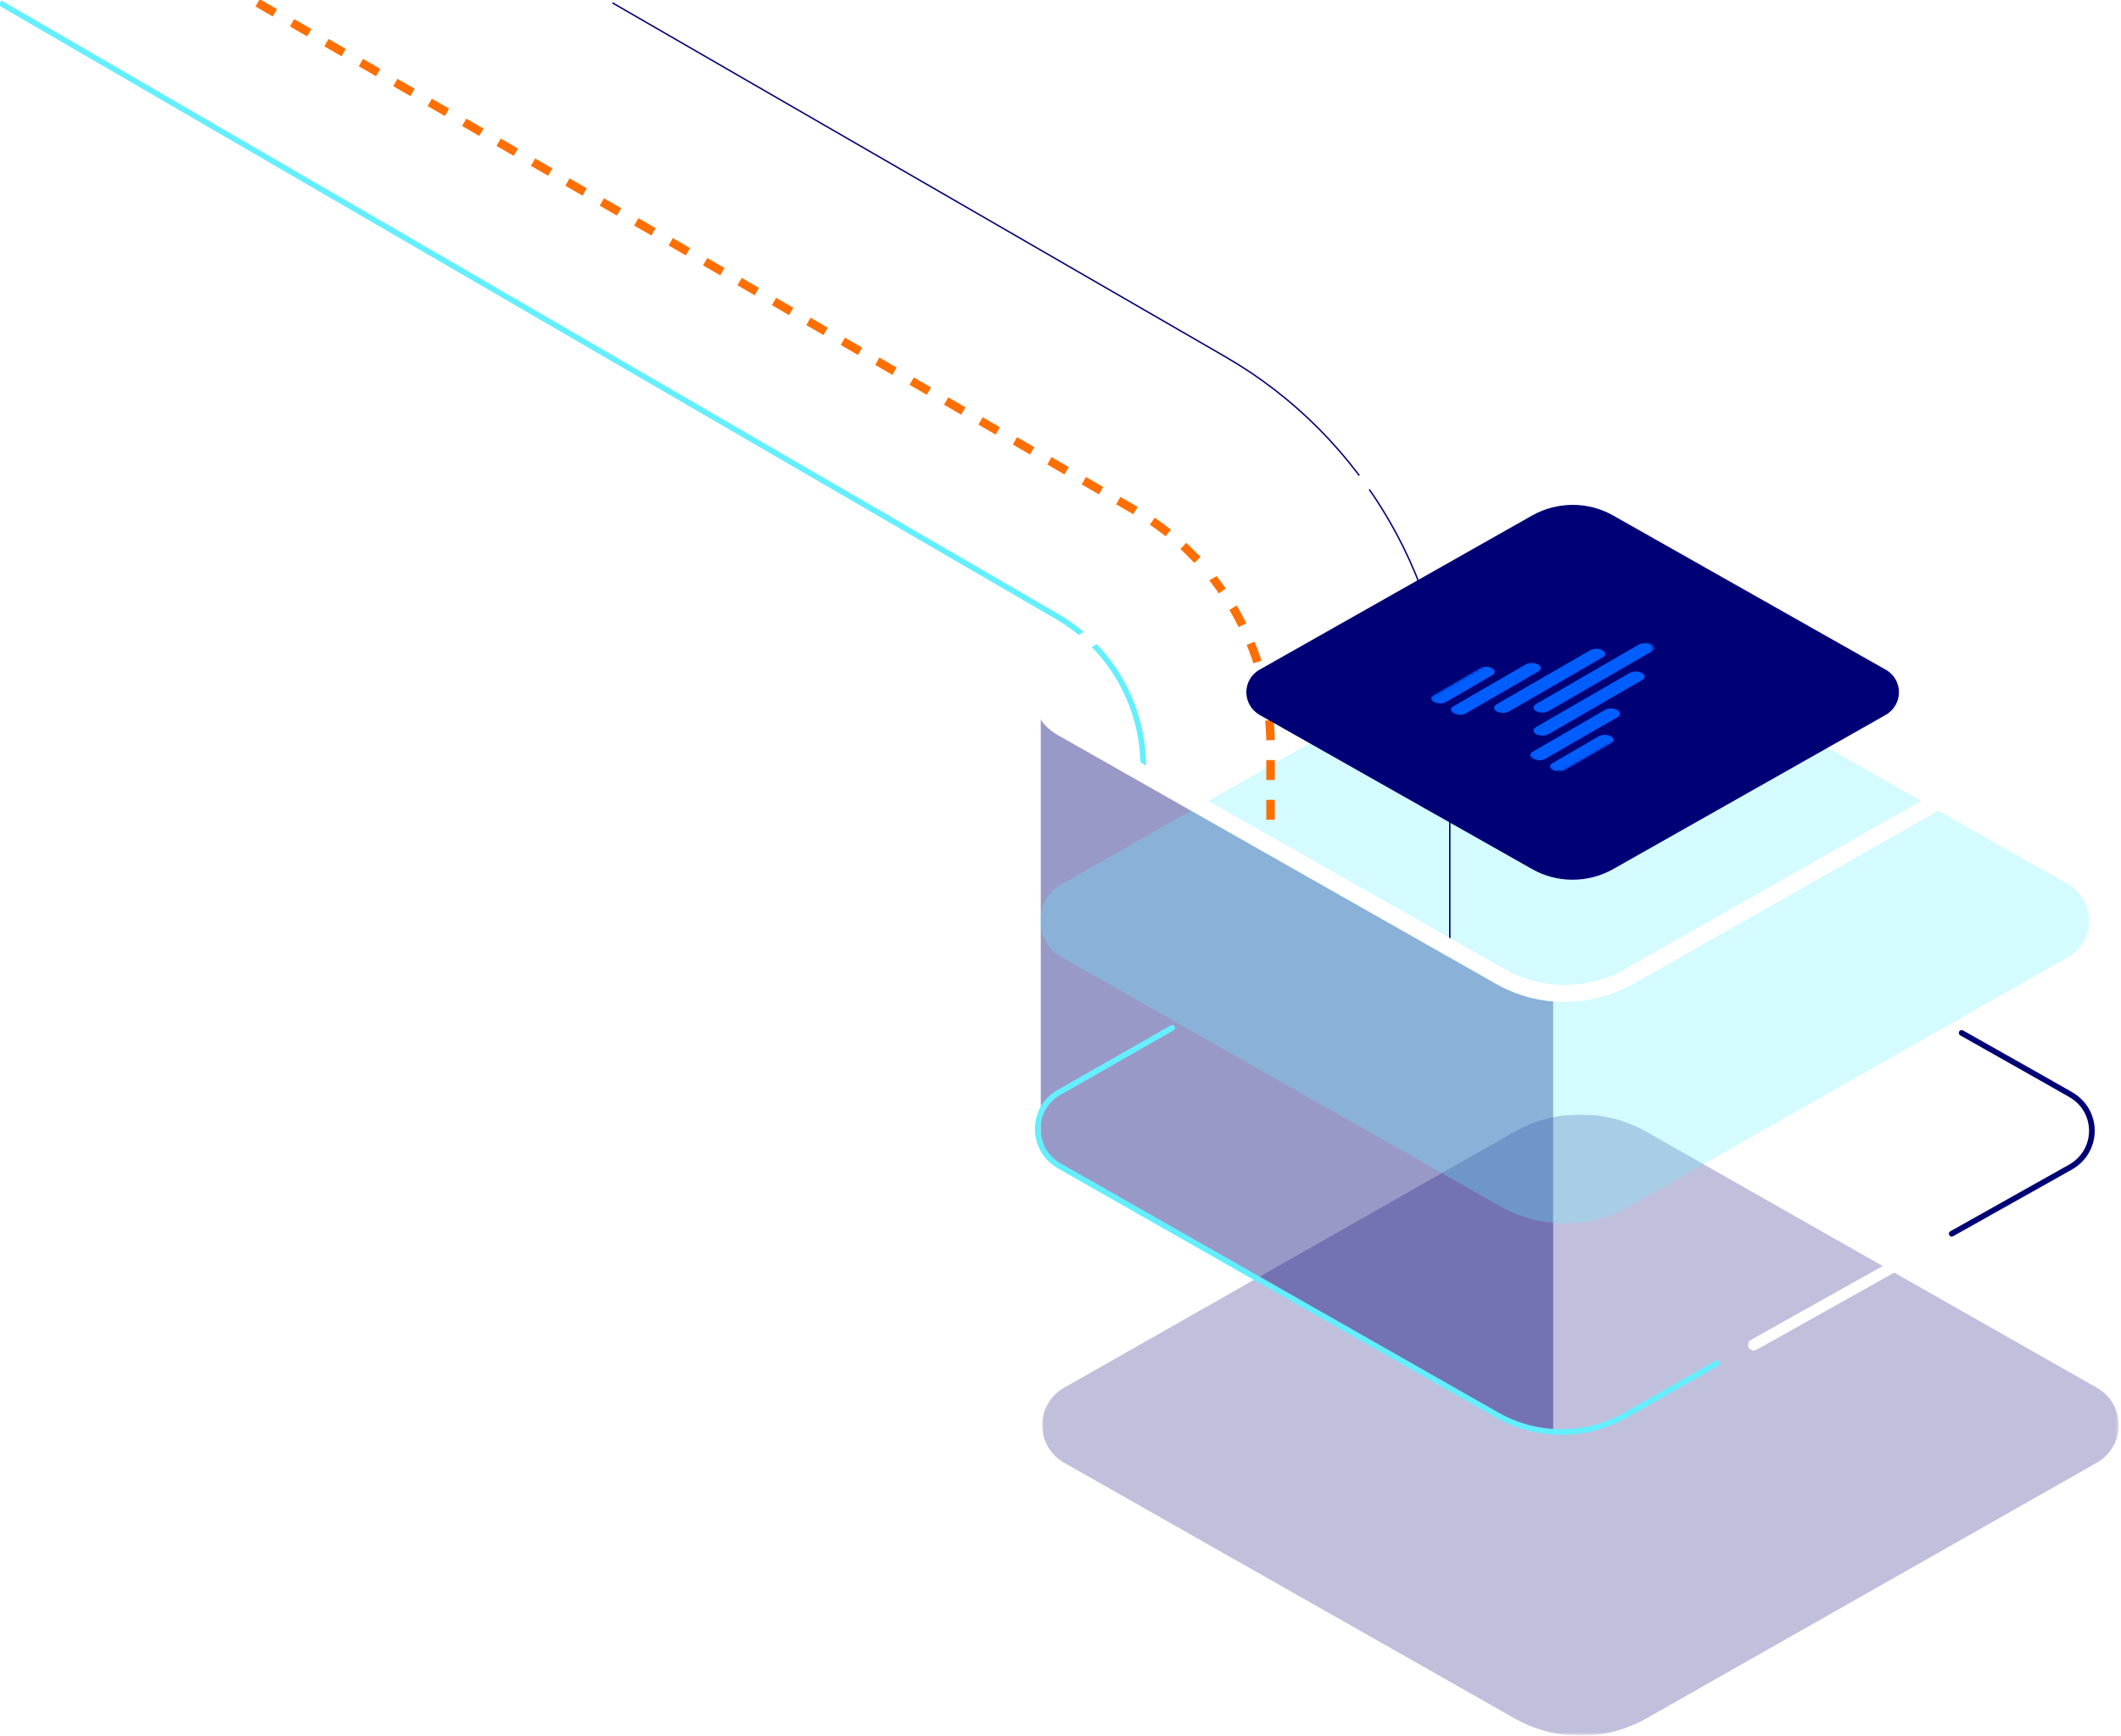 <?xml version="1.0" encoding="utf-8"?>
<!-- Generator: Adobe Illustrator 22.1.0, SVG Export Plug-In . SVG Version: 6.00 Build 0)  -->
<svg version="1.1" id="Layer_1" xmlns="http://www.w3.org/2000/svg" xmlns:xlink="http://www.w3.org/1999/xlink" x="0px" y="0px"
	 viewBox="0 0 746.7 611" style="enable-background:new 0 0 746.7 611;" xml:space="preserve">
<style type="text/css">
	.st0{opacity:0.248;}
	.st1{filter:url(#Adobe_OpacityMaskFilter);}
	.st2{fill:#FFFFFF;}
	.st3{mask:url(#mask-2_1_);fill:#000076;}
	.st4{opacity:0.402;fill:#000076;enable-background:new    ;}
	.st5{opacity:0.28;fill:#64EFFF;enable-background:new    ;}
	.st6{fill:none;stroke:#64EFFF;stroke-width:2;stroke-linecap:round;stroke-linejoin:round;}
	.st7{fill:none;stroke:#FFFFFF;stroke-width:4;stroke-linecap:round;stroke-linejoin:round;}
	.st8{fill:none;stroke:#000076;stroke-width:2;stroke-linecap:round;stroke-linejoin:round;}
	.st9{fill:none;stroke:#000076;stroke-width:0.5;}
	.st10{fill:none;stroke:#FF6F00;stroke-width:3;stroke-dasharray:7;}
	.st11{fill:none;stroke:#64EFFF;stroke-width:2;}
	.st12{fill:#000076;}
	.st13{fill:none;stroke:#FFFFFF;stroke-width:6;}
	.st14{filter:url(#Adobe_OpacityMaskFilter_1_);}
	.st15{mask:url(#mask-4_1_);fill:#005EFF;}
</style>
<title>Group 29</title>
<desc>Created with Sketch.</desc>
<g id="Desktop">
	<g id="_x33_-Product" transform="translate(-686, -1246)">
		<g id="Group-29" transform="translate(687, 1247)">
			<g>
				<g id="Group-3" transform="translate(204.61, 390.549)" class="st0">
					<g id="Clip-2">
					</g>
					<defs>
						<filter id="Adobe_OpacityMaskFilter" filterUnits="userSpaceOnUse" x="161.3" y="0.8" width="378.9" height="218.6">
							<feColorMatrix  type="matrix" values="1 0 0 0 0  0 1 0 0 0  0 0 1 0 0  0 0 0 1 0"/>
						</filter>
					</defs>
					<mask maskUnits="userSpaceOnUse" x="161.3" y="0.8" width="378.9" height="218.6" id="mask-2_1_">
						<g class="st1">
							<polygon id="path-1_1_" class="st2" points="161.3,0.8 540.2,0.8 540.2,219.5 161.3,219.5 							"/>
						</g>
					</mask>
					<path id="Fill-1" class="st3" d="M532.5,123.4c10.4-5.9,10.4-20.6,0-26.5l-158.4-90c-14.4-8.2-32.2-8.2-46.6,0l-158.4,90
						c-10.4,5.9-10.4,20.6,0,26.5l158.4,89.9c14.4,8.2,32.2,8.2,46.6,0L532.5,123.4z"/>
				</g>
				<path id="Fill-4" class="st4" d="M365.4,239v155.8c0,0-1.5,10.1,8.1,16.1c9.6,6,151.1,84.8,151.1,84.8s10.7,6.2,21.2,8.3V348.5
					c0,0-7.5-0.3-24.2-9.8c-16.7-9.5-146-82.7-146-82.7S364.5,251.2,365.4,239"/>
				<path id="Fill-6" class="st5" d="M726.9,336c10.1-5.7,10.1-20.1,0-25.8l-154.3-87.6c-14-8-31.4-8-45.5,0l-154.3,87.6
					c-10.1,5.7-10.1,20.1,0,25.8l154.3,87.6c14,8,31.4,8,45.5,0L726.9,336z"/>
				<path id="Stroke-17" class="st6" d="M411.7,360.8c-22.7,13-39.8,22.7-39.8,22.7c-10.1,5.7-10.1,20.1,0,25.9L526,497.1
					c14,8,31.4,8,45.4,0c0,0,13.2-7.5,32-18.2"/>
				<path id="Stroke-19" class="st7" d="M616.4,472.4c19.1-10.7,41.6-23.3,61.4-34.4"/>
				<path id="Stroke-21" class="st8" d="M686.1,433.3c23.7-13.3,41.7-23.4,41.7-23.4c10.2-5.7,10.2-20,0-25.7
					c0,0-18.1-10.3-38.2-21.6"/>
				<path id="Stroke-23" class="st9" d="M214.6,0c51.7,29.8,215.8,124.6,215.8,124.6c48.7,28.1,79,80.6,79,136.8V331"/>
				<path id="Stroke-25" class="st10" d="M89.7,0c51.2,29.6,309,178.7,309,178.7c29.3,17,47.6,48.6,47.6,82.5v33.6"/>
				<path id="Stroke-27" class="st11" d="M-1,0c43.1,25,372.1,216,372.1,216c18.8,10.9,30.4,31.1,30.4,53v4.5"/>
				<path id="Fill-12" class="st12" d="M662.8,250.7c6.3-3.6,6.3-12.5,0-16l-96-54.3c-8.7-4.9-19.5-4.9-28.3,0l-96,54.3
					c-6.3,3.5-6.3,12.4,0,16l96,54.3c8.7,4.9,19.5,4.9,28.3,0L662.8,250.7z"/>
				<path id="Stroke-8" class="st13" d="M726.9,255.1c10.1-5.7,10.1-20.1,0-25.8l-154.3-87.6c-14-8-31.4-8-45.5,0l-154.3,87.6
					c-10.1,5.7-10.1,20.1,0,25.8l154.3,87.6c14,8,31.4,8,45.5,0L726.9,255.1z"/>
				<g id="Group-16" transform="translate(340.397, 212.012)">
					<g id="Clip-15">
					</g>
					<defs>
						<filter id="Adobe_OpacityMaskFilter_1_" filterUnits="userSpaceOnUse" x="162.3" y="13.3" width="78.7" height="45.4">
							<feColorMatrix  type="matrix" values="1 0 0 0 0  0 1 0 0 0  0 0 1 0 0  0 0 0 1 0"/>
						</filter>
					</defs>
					<mask maskUnits="userSpaceOnUse" x="162.3" y="13.3" width="78.7" height="45.4" id="mask-4_1_">
						<g class="st14">
							<polyline id="path-3_1_" class="st2" points="161.1,32.9 217,0.6 263.3,27.1 207.3,59.4 							"/>
						</g>
					</mask>
					<path id="Fill-14" class="st15" d="M240.1,13.8c-1.2-0.7-3.2-0.7-4.4,0l-36.3,21c-1.2,0.7-1.2,1.8,0,2.5c1.2,0.7,3.2,0.7,4.4,0
						l36.3-21C241.4,15.7,241.4,14.6,240.1,13.8 M183.9,22.2c-1.2-0.7-3.2-0.7-4.4,0l-16.2,9.4c-1.2,0.7-1.2,1.8,0,2.5
						c1.2,0.7,3.2,0.7,4.4,0l16.2-9.4C185.1,24.1,185.1,22.9,183.9,22.2 M225.8,46.2c-1.2-0.7-3.2-0.7-4.4,0l-16.2,9.4
						c-1.2,0.7-1.2,1.8,0,2.5c1.2,0.7,3.2,0.7,4.4,0l16.2-9.4C227,48.1,227,46.9,225.8,46.2 M200.1,20.9c-1.2-0.7-3.2-0.7-4.4,0
						l-25.4,14.7c-1.2,0.7-1.2,1.8,0,2.5c1.2,0.7,3.2,0.7,4.4,0l25.4-14.7C201.3,22.8,201.3,21.6,200.1,20.9 M228,36.9
						c-1.2-0.7-3.2-0.7-4.4,0l-25.4,14.7c-1.2,0.7-1.2,1.8,0,2.5c1.2,0.7,3.2,0.7,4.4,0L228,39.5C229.2,38.8,229.2,37.6,228,36.9
						 M222.8,15.9c-1.2-0.7-3.2-0.7-4.4,0l-32.9,19c-1.2,0.7-1.2,1.8,0,2.5c1.2,0.7,3.2,0.7,4.4,0l32.9-19
						C224,17.7,224,16.6,222.8,15.9 M236.7,23.9c-1.2-0.7-3.2-0.7-4.4,0l-32.9,19c-1.2,0.7-1.2,1.8,0,2.5c1.2,0.7,3.2,0.7,4.4,0
						l32.9-19C237.9,25.7,237.9,24.6,236.7,23.9"/>
				</g>
			</g>
		</g>
	</g>
</g>
</svg>
